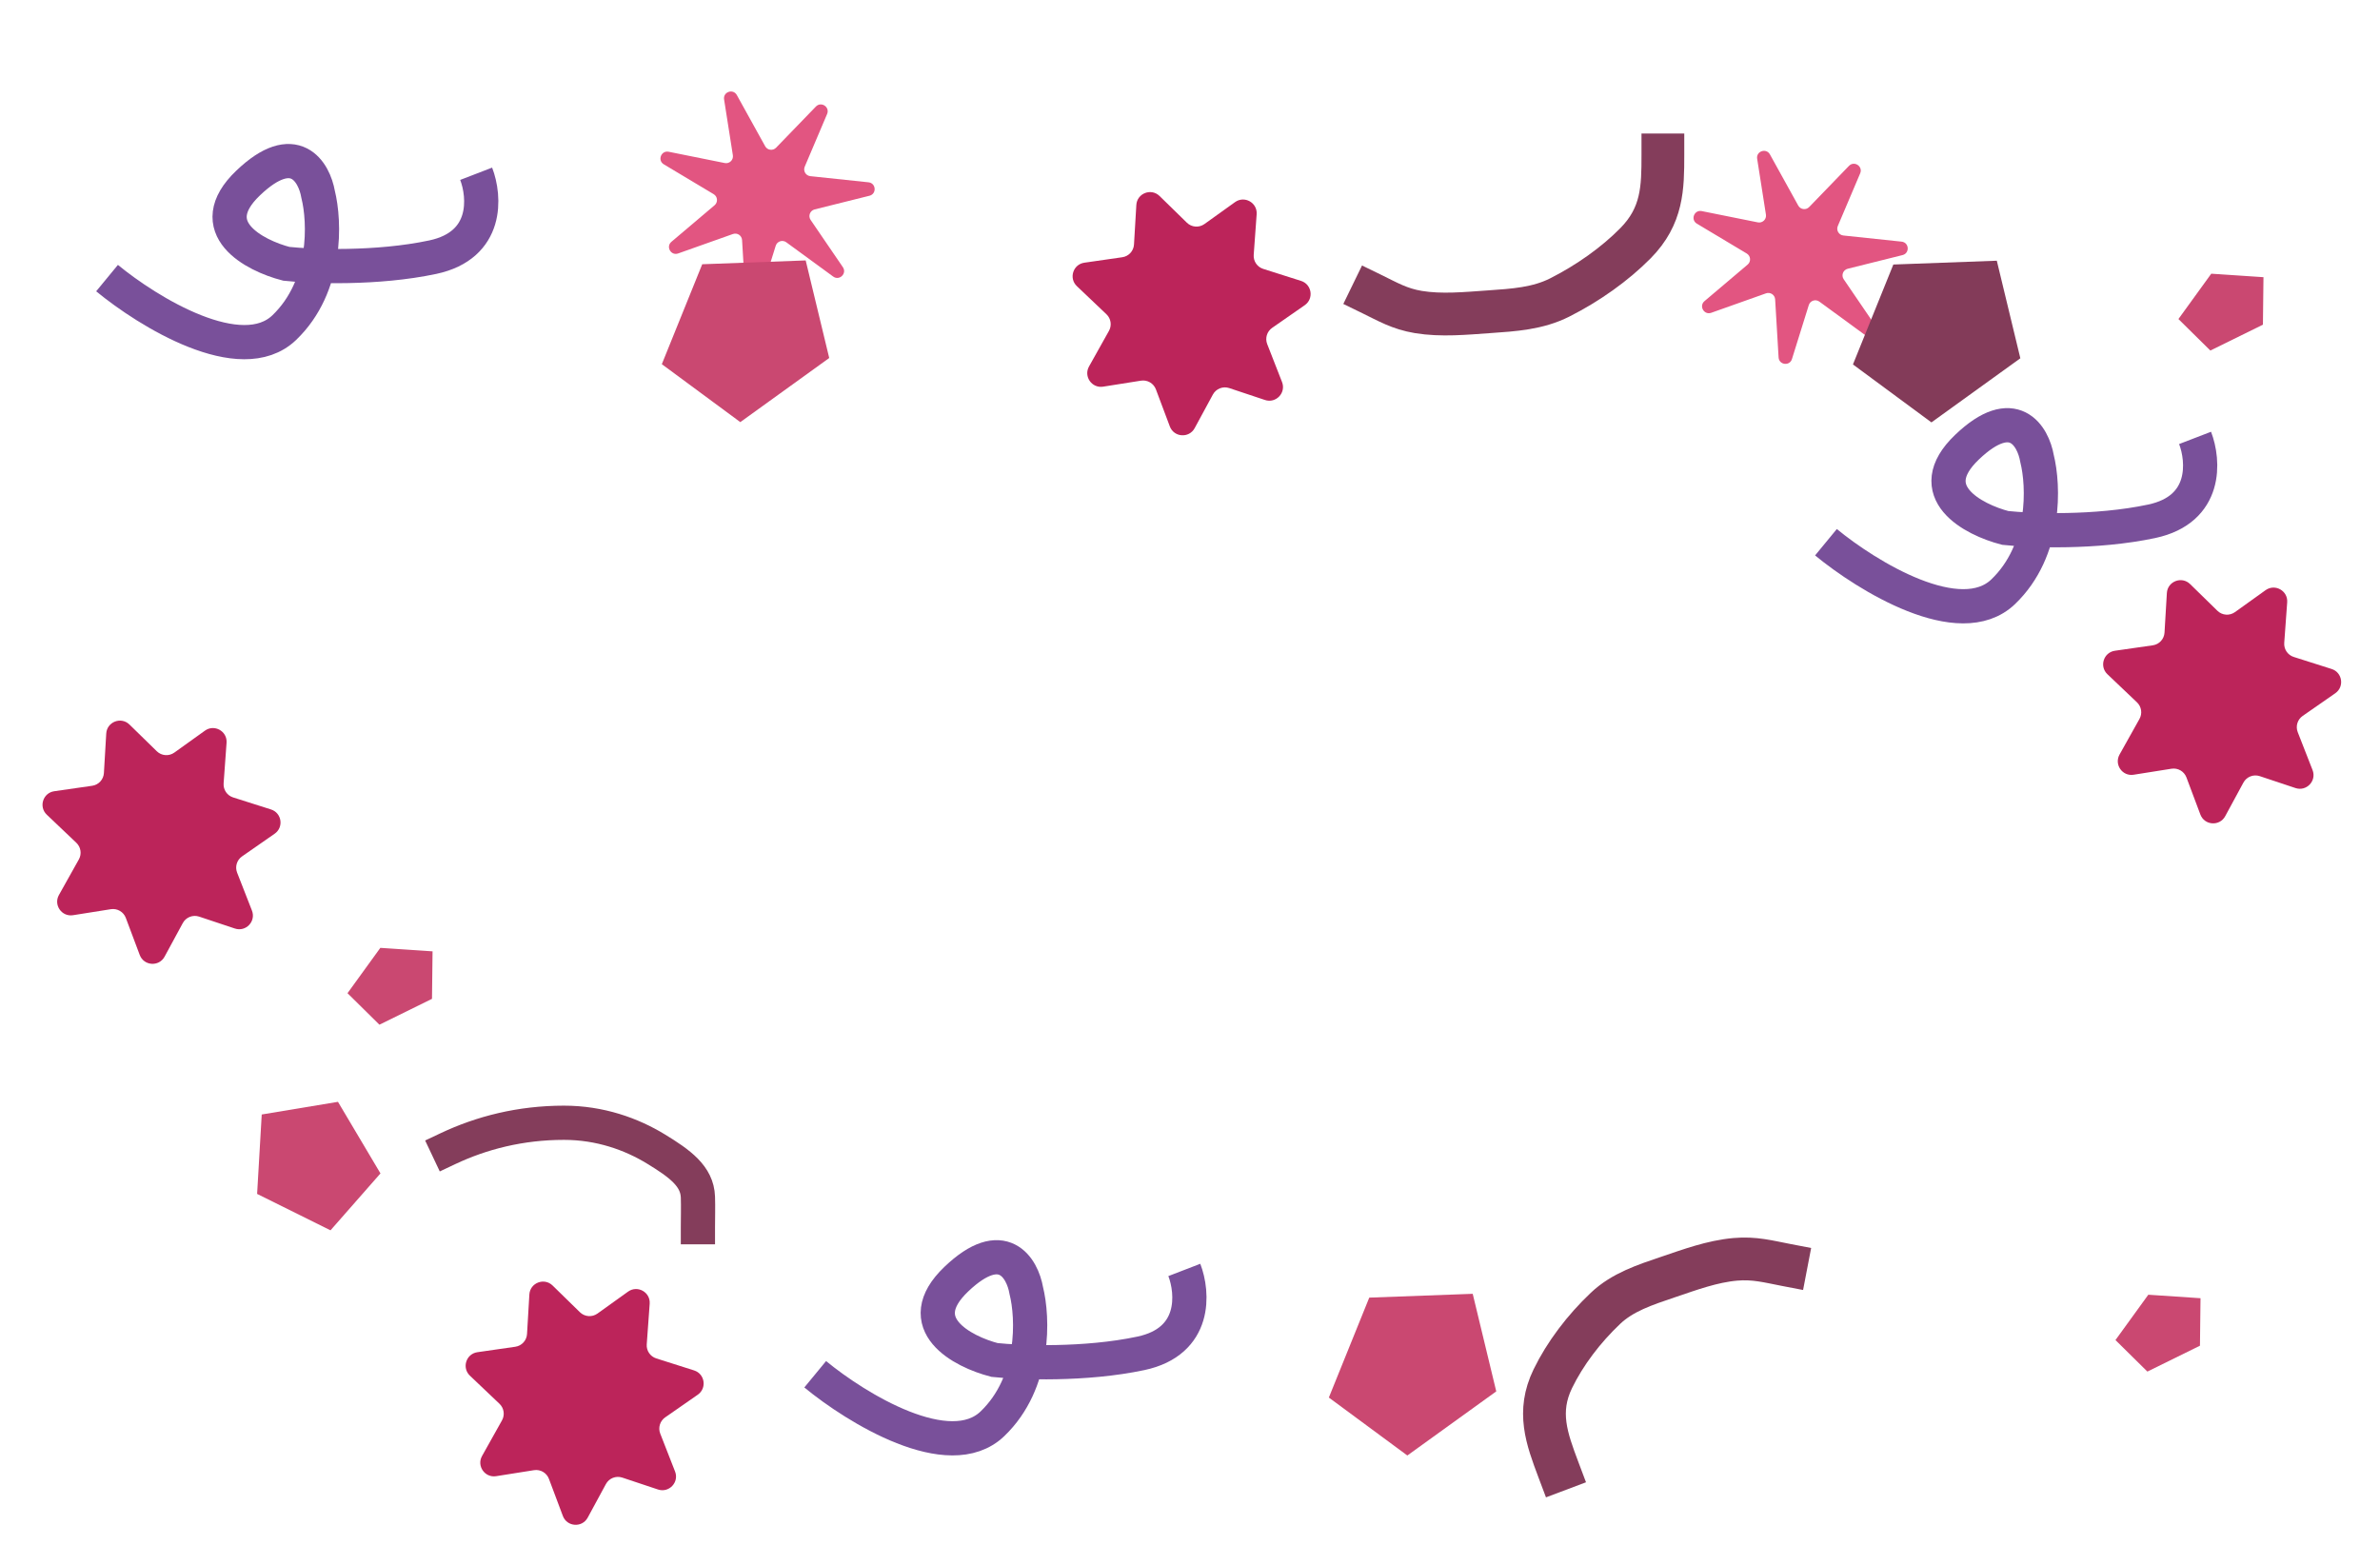 <svg width="1434" height="943" viewBox="0 0 1434 943" fill="none" xmlns="http://www.w3.org/2000/svg">
<path d="M163.269 487.734C169.79 489.805 171.098 498.457 165.482 502.364L145.837 516.027C142.706 518.205 141.477 522.246 142.865 525.799L151.8 548.657C154.345 555.168 148.143 561.694 141.511 559.483L119.991 552.31C116.196 551.044 112.04 552.686 110.133 556.204L99.162 576.444C95.793 582.66 86.677 582.032 84.192 575.413L75.808 553.088C74.431 549.421 70.664 547.228 66.796 547.842L43.996 551.459C37.193 552.538 32.143 545.295 35.508 539.284L47.517 517.838C49.359 514.549 48.736 510.43 46.004 507.833L28.191 490.897C23.199 486.15 25.881 477.738 32.699 476.757L55.548 473.47C59.426 472.913 62.376 469.705 62.607 465.794L64.014 441.988C64.431 434.93 72.954 431.635 78.01 436.576L94.475 452.668C97.337 455.464 101.793 455.804 105.044 453.473L123.48 440.257C129.162 436.184 137.016 440.584 136.51 447.556L134.734 472.034C134.458 475.838 136.828 479.336 140.463 480.49L163.269 487.734Z" fill="#BC245A"/>
<path d="M418.209 825.753C424.73 827.824 426.038 836.477 420.422 840.383L400.777 854.046C397.646 856.224 396.417 860.266 397.805 863.819L406.74 886.676C409.285 893.187 403.083 899.713 396.451 897.502L374.931 890.329C371.136 889.064 366.979 890.705 365.073 894.223L354.102 914.463C350.733 920.679 341.617 920.051 339.131 913.433L330.748 891.107C329.371 887.44 325.604 885.247 321.735 885.861L298.936 889.478C292.133 890.557 287.083 883.314 290.448 877.304L302.457 855.858C304.299 852.569 303.676 848.449 300.944 845.852L283.131 828.916C278.139 824.17 280.821 815.757 287.639 814.776L310.488 811.49C314.366 810.932 317.316 807.724 317.547 803.813L318.954 780.007C319.371 772.949 327.894 769.654 332.95 774.596L349.415 790.687C352.277 793.484 356.732 793.823 359.984 791.492L378.42 778.276C384.102 774.203 391.956 778.603 391.45 785.575L389.674 810.053C389.398 813.857 391.768 817.355 395.403 818.51L418.209 825.753Z" fill="#BC245A"/>
<path d="M1404.84 403.093C1411.36 405.164 1412.67 413.817 1407.05 417.724L1387.4 431.387C1384.27 433.565 1383.04 437.606 1384.43 441.159L1393.37 464.017C1395.91 470.528 1389.71 477.054 1383.08 474.843L1361.56 467.67C1357.76 466.404 1353.61 468.046 1351.7 471.563L1340.73 491.804C1337.36 498.02 1328.24 497.392 1325.76 490.773L1317.38 468.448C1316 464.78 1312.23 462.588 1308.36 463.202L1285.56 466.818C1278.76 467.898 1273.71 460.655 1277.08 454.644L1289.08 433.198C1290.93 429.909 1290.3 425.79 1287.57 423.193L1269.76 406.257C1264.77 401.51 1267.45 393.098 1274.27 392.117L1297.12 388.83C1300.99 388.273 1303.94 385.064 1304.17 381.154L1305.58 357.348C1306 350.29 1314.52 346.995 1319.58 351.936L1336.04 368.028C1338.9 370.824 1343.36 371.163 1346.61 368.832L1365.05 355.617C1370.73 351.544 1378.58 355.944 1378.08 362.916L1376.3 387.394C1376.03 391.198 1378.39 394.696 1382.03 395.85L1404.84 403.093Z" fill="#BC245A"/>
<path d="M783.921 169.262C790.442 171.333 791.751 179.986 786.134 183.893L766.49 197.556C763.358 199.734 762.129 203.775 763.518 207.328L772.452 230.186C774.997 236.697 768.795 243.223 762.163 241.012L740.644 233.839C736.848 232.573 732.692 234.215 730.785 237.732L719.815 257.973C716.446 264.189 707.329 263.561 704.844 256.942L696.46 234.617C695.083 230.949 691.317 228.757 687.448 229.371L664.648 232.987C657.845 234.067 652.795 226.824 656.161 220.813L668.169 199.367C670.011 196.078 669.388 191.959 666.656 189.362L648.843 172.426C643.851 167.679 646.533 159.267 653.351 158.286L676.201 154.999C680.078 154.442 683.028 151.233 683.259 147.323L684.666 123.517C685.083 116.459 693.606 113.164 698.663 118.105L715.128 134.197C717.989 136.993 722.445 137.332 725.697 135.001L744.133 121.786C749.814 117.713 757.668 122.113 757.163 129.085L755.387 153.563C755.111 157.367 757.48 160.865 761.116 162.019L783.921 169.262Z" fill="#BC245A"/>
<path d="M203.634 663.912L229.241 707.048L199.132 741.337L154.917 719.395L157.7 671.543L203.634 663.912Z" fill="#CA4871"/>
<path d="M1100.18 326.717C1124.91 347.09 1180.88 381.578 1206.97 356.549C1233.06 331.52 1231.43 292.601 1227.35 276.271C1225 262.791 1213.28 242.558 1185.14 269.462C1157.01 296.366 1188.81 313.103 1208.22 318.108C1223.6 319.758 1262.76 321.268 1296.43 314.111C1330.09 306.954 1327.88 277.627 1322.58 263.858" stroke="#79509A" stroke-width="20.617"/>
<path d="M64.498 167.565C89.227 187.937 145.205 222.425 171.291 197.396C197.377 172.368 195.747 133.449 191.672 117.118C189.325 103.638 177.599 83.405 149.465 110.309C121.331 137.213 153.128 153.95 172.543 158.956C187.918 160.605 227.085 162.115 260.745 154.959C294.406 147.802 292.205 118.474 286.897 104.705" stroke="#79509A" stroke-width="20.617"/>
<path d="M491.179 828.065C515.908 848.437 571.886 882.926 597.973 857.897C624.059 832.868 622.429 793.949 618.353 777.618C616.006 764.138 604.28 743.905 576.146 770.809C548.012 797.713 579.809 814.45 599.224 819.456C614.6 821.105 653.766 822.616 687.427 815.459C721.088 808.302 718.886 778.974 713.578 765.205" stroke="#79509A" stroke-width="20.617"/>
<path d="M1294.4 780.145L1325.86 782.247L1325.52 810.864L1293.85 826.448L1274.61 807.463L1294.4 780.145Z" fill="#CA4871"/>
<path d="M1332.33 164.919L1363.79 167.021L1363.46 195.638L1331.78 211.222L1312.55 192.237L1332.33 164.919Z" fill="#CA4871"/>
<path d="M229.161 571.135L260.624 573.237L260.287 601.854L228.616 617.438L209.379 598.453L229.161 571.135Z" fill="#CA4871"/>
<path d="M420.509 739.472C420.509 733.41 420.71 727.335 420.509 721.274C420.091 708.675 409.54 701.079 395.225 692.342C380.429 683.312 361.564 676.525 339.78 676.525C313.517 676.525 290.064 682.598 269.887 692.129" stroke="#843D5B" stroke-width="20.617" stroke-linecap="square"/>
<path d="M1114.04 99.957C1117.22 96.672 1122.59 100.229 1120.8 104.436L1107.32 136.187C1106.23 138.737 1107.92 141.608 1110.68 141.899L1145.75 145.601C1150.33 146.085 1150.79 152.586 1146.31 153.703L1113.27 161.946C1110.49 162.641 1109.25 165.9 1110.87 168.272L1130.3 196.737C1132.91 200.564 1128.2 205.125 1124.46 202.391L1096.2 181.737C1093.92 180.069 1090.67 181.14 1089.83 183.839L1079.69 216.353C1078.33 220.729 1071.91 219.946 1071.64 215.371L1069.56 180.396C1069.4 177.656 1066.65 175.836 1064.06 176.755L1031.05 188.474C1026.73 190.007 1023.5 184.404 1027 181.442L1052.99 159.429C1055.15 157.602 1054.87 154.196 1052.44 152.744L1022.41 134.774C1018.43 132.395 1020.8 126.279 1025.34 127.193L1059.13 133.99C1061.94 134.556 1064.46 132.144 1064.01 129.307L1058.73 95.669C1058.01 91.113 1064.17 88.997 1066.41 93.032L1083.49 123.881C1084.83 126.305 1088.13 126.742 1090.06 124.75L1114.04 99.957Z" fill="#E25581"/>
<path d="M491.593 64.205C494.771 60.919 500.138 64.476 498.352 68.683L484.869 100.434C483.787 102.984 485.477 105.855 488.232 106.146L523.298 109.848C527.884 110.333 528.338 116.833 523.864 117.95L490.825 126.193C488.039 126.889 486.799 130.147 488.418 132.519L507.849 160.984C510.461 164.811 505.75 169.372 502.01 166.638L473.753 145.985C471.47 144.317 468.225 145.387 467.383 148.086L457.243 180.601C455.879 184.977 449.463 184.194 449.191 179.618L447.112 144.643C446.949 141.903 444.204 140.084 441.616 141.002L408.598 152.721C404.278 154.255 401.056 148.651 404.554 145.689L430.544 123.677C432.701 121.85 432.422 118.443 429.996 116.992L399.961 99.021C395.985 96.642 398.35 90.526 402.892 91.44L436.68 98.237C439.495 98.804 442.012 96.391 441.566 93.555L436.279 59.916C435.563 55.361 441.726 53.244 443.96 57.279L461.039 88.128C462.38 90.552 465.683 90.989 467.61 88.998L491.593 64.205Z" fill="#E25581"/>
<path d="M423.108 159.22L485.444 156.923L499.626 215.715L446.055 254.348L398.765 219.432L423.108 159.22Z" fill="#CA4871"/>
<path d="M1140.78 159.389L1203.12 157.092L1217.3 215.884L1163.73 254.517L1116.44 219.601L1140.78 159.389Z" fill="#833B59"/>
<path d="M825.006 781.888L887.342 779.591L901.524 838.383L847.953 877.016L800.662 842.1L825.006 781.888Z" fill="#CA4871"/>
<path d="M1001.92 93.345C1001.92 113.146 1001.73 130.02 985.433 146.547C972.946 159.206 956.759 170.653 939.813 179.224C926.551 185.932 912.221 186.812 897.024 187.866C883.159 188.828 868.368 190.291 854.569 188.001C843.245 186.121 836.044 181.795 826.598 177.198" stroke="#843D5B" stroke-width="25.771" stroke-linecap="square"/>
<path d="M938.999 885.64C931.877 866.741 925.981 850.59 935.596 830.781C942.961 815.607 954.293 800.673 967.384 788.297C977.63 778.612 990.99 774.224 1005.12 769.455C1018 765.104 1031.59 760.045 1045.59 758.815C1057.07 757.805 1065.5 760.151 1076.17 762.2" stroke="#843D5B" stroke-width="25.771" stroke-linecap="square"/>
</svg>
